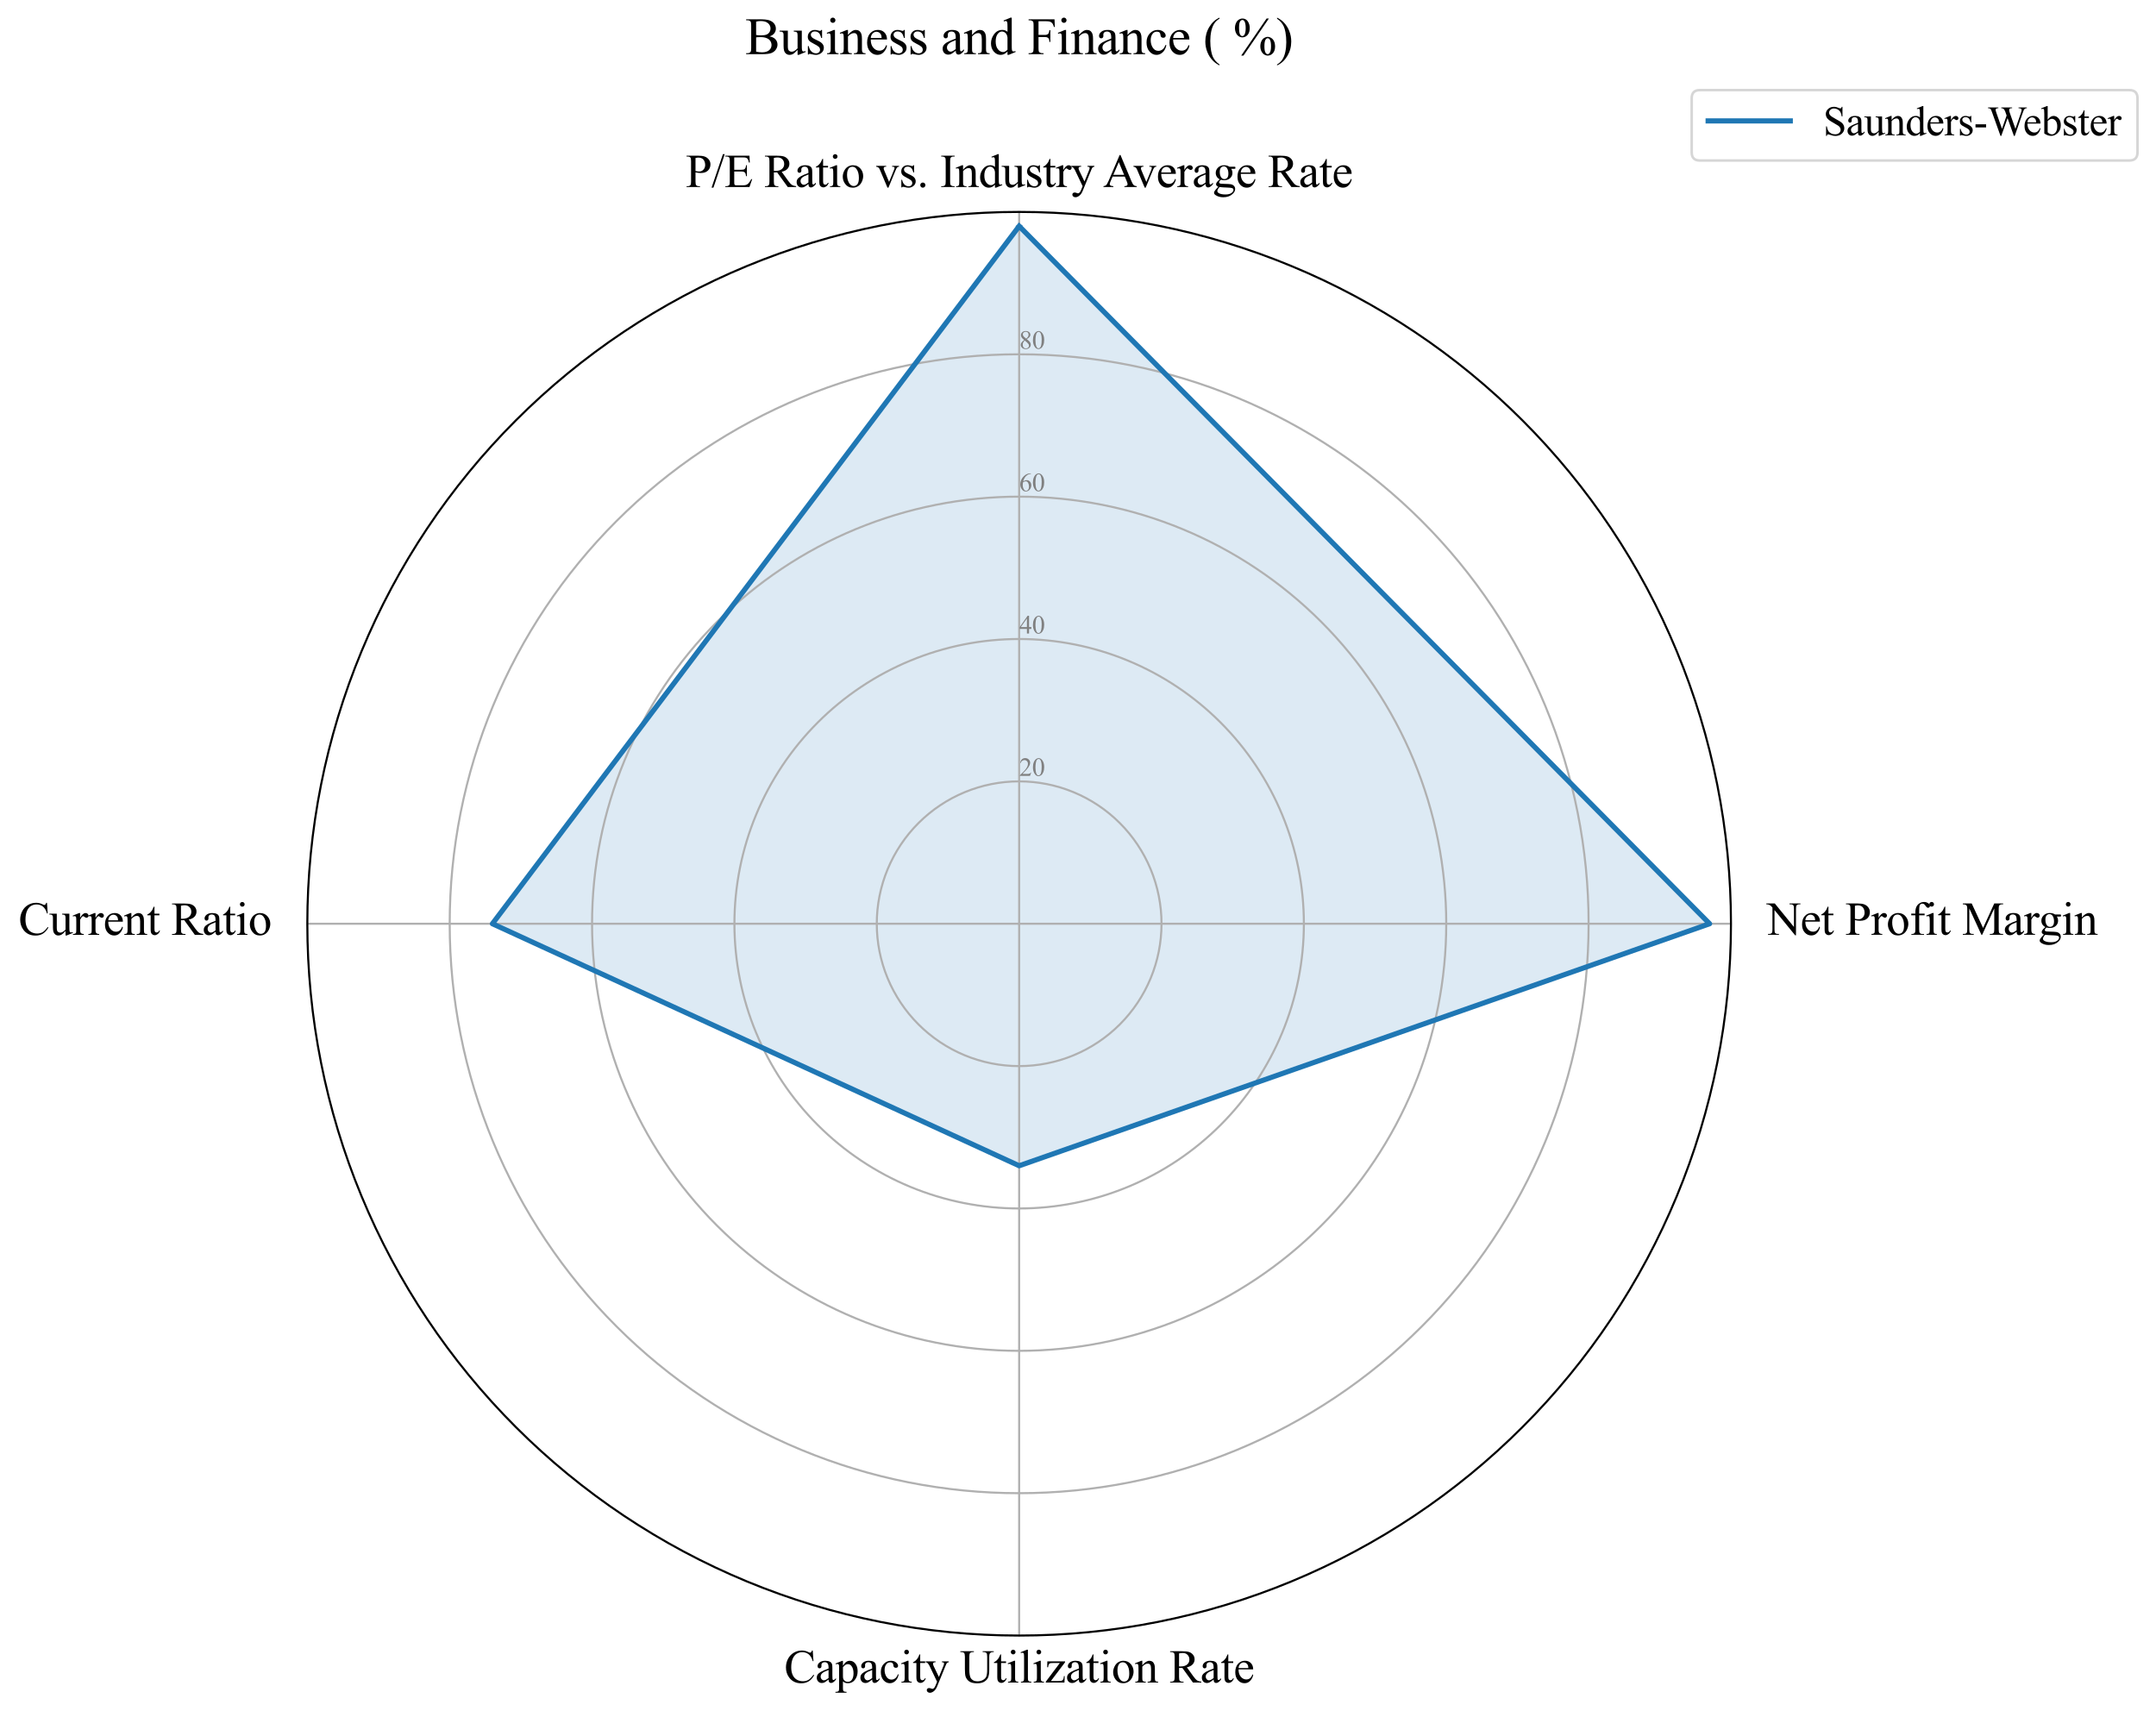 <?xml version="1.0" encoding="utf-8" standalone="no"?>
<!DOCTYPE svg PUBLIC "-//W3C//DTD SVG 1.1//EN"
  "http://www.w3.org/Graphics/SVG/1.1/DTD/svg11.dtd">
<svg xmlns:xlink="http://www.w3.org/1999/xlink" width="839.602pt" height="666.319pt" viewBox="0 0 839.602 666.319" xmlns="http://www.w3.org/2000/svg" version="1.1">
 <defs>
  <style type="text/css">*{stroke-linejoin: round; stroke-linecap: butt}</style>
 </defs>
 <g id="figure_1">
  <g id="patch_1">
   <path d="M 0 666.319 
L 839.602 666.319 
L 839.602 0 
L 0 0 
z
" style="fill: #ffffff"/>
  </g>
  <g id="axes_1">
   <g id="patch_2">
    <path d="M 674.082 359.728 
C 674.082 323.326 666.912 287.278 652.982 253.648 
C 639.052 220.017 618.632 189.457 592.893 163.718 
C 567.153 137.978 536.593 117.558 502.962 103.628 
C 469.332 89.698 433.284 82.528 396.882 82.528 
C 360.481 82.528 324.433 89.698 290.803 103.628 
C 257.172 117.558 226.612 137.978 200.873 163.718 
C 175.133 189.457 154.713 220.017 140.783 253.648 
C 126.853 287.278 119.683 323.326 119.683 359.728 
C 119.683 396.129 126.853 432.177 140.783 465.807 
C 154.713 499.438 175.133 529.998 200.873 555.737 
C 226.612 581.477 257.172 601.897 290.803 615.827 
C 324.433 629.757 360.481 636.928 396.882 636.928 
C 433.284 636.928 469.332 629.757 502.962 615.827 
C 536.593 601.897 567.153 581.477 592.893 555.737 
C 618.632 529.998 639.052 499.438 652.982 465.807 
C 666.912 432.177 674.082 396.129 674.082 359.728 
M 396.882 359.728 
C 396.882 359.728 396.882 359.728 396.882 359.728 
C 396.882 359.728 396.882 359.728 396.882 359.728 
C 396.882 359.728 396.882 359.728 396.882 359.728 
C 396.882 359.728 396.882 359.728 396.882 359.728 
C 396.882 359.728 396.882 359.728 396.882 359.728 
C 396.882 359.728 396.882 359.728 396.882 359.728 
C 396.882 359.728 396.882 359.728 396.882 359.728 
C 396.882 359.728 396.882 359.728 396.882 359.728 
C 396.882 359.728 396.882 359.728 396.882 359.728 
C 396.882 359.728 396.882 359.728 396.882 359.728 
C 396.882 359.728 396.882 359.728 396.882 359.728 
C 396.882 359.728 396.882 359.728 396.882 359.728 
C 396.882 359.728 396.882 359.728 396.882 359.728 
C 396.882 359.728 396.882 359.728 396.882 359.728 
C 396.882 359.728 396.882 359.728 396.882 359.728 
C 396.882 359.728 396.882 359.728 396.882 359.728 
z
" style="fill: #ffffff"/>
   </g>
   <g id="patch_3">
    <path d="M 396.882 88.072 
L 665.766 359.728 
L 396.882 453.976 
L 191.755 359.728 
z
" clip-path="url(#pc7ec91e455)" style="fill: #1f77b4; opacity: 0.15; stroke: #1f77b4; stroke-linejoin: miter"/>
   </g>
   <g id="matplotlib.axis_1">
    <g id="xtick_1">
     <g id="line2d_1">
      <path d="M 396.882 359.728 
L 396.882 82.528 
" clip-path="url(#pc7ec91e455)" style="fill: none; stroke: #b0b0b0; stroke-width: 0.8; stroke-linecap: square"/>
     </g>
     <g id="text_1">
      <!-- P/E Ratio vs. Industry Average Rate -->
      <g transform="translate(267.065 72.835) scale(0.18 -0.18)">
       <defs>
        <path id="TimesNewRomanPSMT-50" d="M 1313 1984 
L 1313 750 
Q 1313 350 1400 253 
Q 1519 116 1759 116 
L 1922 116 
L 1922 0 
L 106 0 
L 106 116 
L 266 116 
Q 534 116 650 291 
Q 713 388 713 750 
L 713 3488 
Q 713 3888 628 3984 
Q 506 4122 266 4122 
L 106 4122 
L 106 4238 
L 1659 4238 
Q 2228 4238 2556 4120 
Q 2884 4003 3109 3725 
Q 3334 3447 3334 3066 
Q 3334 2547 2992 2222 
Q 2650 1897 2025 1897 
Q 1872 1897 1694 1919 
Q 1516 1941 1313 1984 
z
M 1313 2163 
Q 1478 2131 1606 2115 
Q 1734 2100 1825 2100 
Q 2150 2100 2386 2351 
Q 2622 2603 2622 3003 
Q 2622 3278 2509 3514 
Q 2397 3750 2190 3867 
Q 1984 3984 1722 3984 
Q 1563 3984 1313 3925 
L 1313 2163 
z
" transform="scale(0.016)"/>
        <path id="TimesNewRomanPSMT-2f" d="M 1794 4444 
L 259 -88 
L 9 -88 
L 1544 4444 
L 1794 4444 
z
" transform="scale(0.016)"/>
        <path id="TimesNewRomanPSMT-45" d="M 1338 4006 
L 1338 2331 
L 2269 2331 
Q 2631 2331 2753 2441 
Q 2916 2584 2934 2947 
L 3050 2947 
L 3050 1472 
L 2934 1472 
Q 2891 1781 2847 1869 
Q 2791 1978 2662 2040 
Q 2534 2103 2269 2103 
L 1338 2103 
L 1338 706 
Q 1338 425 1363 364 
Q 1388 303 1450 267 
Q 1513 231 1688 231 
L 2406 231 
Q 2766 231 2928 281 
Q 3091 331 3241 478 
Q 3434 672 3638 1063 
L 3763 1063 
L 3397 0 
L 131 0 
L 131 116 
L 281 116 
Q 431 116 566 188 
Q 666 238 702 338 
Q 738 438 738 747 
L 738 3500 
Q 738 3903 656 3997 
Q 544 4122 281 4122 
L 131 4122 
L 131 4238 
L 3397 4238 
L 3444 3309 
L 3322 3309 
Q 3256 3644 3176 3769 
Q 3097 3894 2941 3959 
Q 2816 4006 2500 4006 
L 1338 4006 
z
" transform="scale(0.016)"/>
        <path id="TimesNewRomanPSMT-20" transform="scale(0.016)"/>
        <path id="TimesNewRomanPSMT-52" d="M 4325 0 
L 3194 0 
L 1759 1981 
Q 1600 1975 1500 1975 
Q 1459 1975 1412 1976 
Q 1366 1978 1316 1981 
L 1316 750 
Q 1316 350 1403 253 
Q 1522 116 1759 116 
L 1925 116 
L 1925 0 
L 109 0 
L 109 116 
L 269 116 
Q 538 116 653 291 
Q 719 388 719 750 
L 719 3488 
Q 719 3888 631 3984 
Q 509 4122 269 4122 
L 109 4122 
L 109 4238 
L 1653 4238 
Q 2328 4238 2648 4139 
Q 2969 4041 3192 3777 
Q 3416 3513 3416 3147 
Q 3416 2756 3161 2468 
Q 2906 2181 2372 2063 
L 3247 847 
Q 3547 428 3762 290 
Q 3978 153 4325 116 
L 4325 0 
z
M 1316 2178 
Q 1375 2178 1419 2176 
Q 1463 2175 1491 2175 
Q 2097 2175 2405 2437 
Q 2713 2700 2713 3106 
Q 2713 3503 2464 3751 
Q 2216 4000 1806 4000 
Q 1625 4000 1316 3941 
L 1316 2178 
z
" transform="scale(0.016)"/>
        <path id="TimesNewRomanPSMT-61" d="M 1822 413 
Q 1381 72 1269 19 
Q 1100 -59 909 -59 
Q 613 -59 420 144 
Q 228 347 228 678 
Q 228 888 322 1041 
Q 450 1253 767 1440 
Q 1084 1628 1822 1897 
L 1822 2009 
Q 1822 2438 1686 2597 
Q 1550 2756 1291 2756 
Q 1094 2756 978 2650 
Q 859 2544 859 2406 
L 866 2225 
Q 866 2081 792 2003 
Q 719 1925 600 1925 
Q 484 1925 411 2006 
Q 338 2088 338 2228 
Q 338 2497 613 2722 
Q 888 2947 1384 2947 
Q 1766 2947 2009 2819 
Q 2194 2722 2281 2516 
Q 2338 2381 2338 1966 
L 2338 994 
Q 2338 584 2353 492 
Q 2369 400 2405 369 
Q 2441 338 2488 338 
Q 2538 338 2575 359 
Q 2641 400 2828 588 
L 2828 413 
Q 2478 -56 2159 -56 
Q 2006 -56 1915 50 
Q 1825 156 1822 413 
z
M 1822 616 
L 1822 1706 
Q 1350 1519 1213 1441 
Q 966 1303 859 1153 
Q 753 1003 753 825 
Q 753 600 887 451 
Q 1022 303 1197 303 
Q 1434 303 1822 616 
z
" transform="scale(0.016)"/>
        <path id="TimesNewRomanPSMT-74" d="M 1031 3803 
L 1031 2863 
L 1700 2863 
L 1700 2644 
L 1031 2644 
L 1031 788 
Q 1031 509 1111 412 
Q 1191 316 1316 316 
Q 1419 316 1516 380 
Q 1613 444 1666 569 
L 1788 569 
Q 1678 263 1478 108 
Q 1278 -47 1066 -47 
Q 922 -47 784 33 
Q 647 113 581 261 
Q 516 409 516 719 
L 516 2644 
L 63 2644 
L 63 2747 
Q 234 2816 414 2980 
Q 594 3144 734 3369 
Q 806 3488 934 3803 
L 1031 3803 
z
" transform="scale(0.016)"/>
        <path id="TimesNewRomanPSMT-69" d="M 928 4444 
Q 1059 4444 1151 4351 
Q 1244 4259 1244 4128 
Q 1244 3997 1151 3903 
Q 1059 3809 928 3809 
Q 797 3809 703 3903 
Q 609 3997 609 4128 
Q 609 4259 701 4351 
Q 794 4444 928 4444 
z
M 1188 2947 
L 1188 647 
Q 1188 378 1227 289 
Q 1266 200 1342 156 
Q 1419 113 1622 113 
L 1622 0 
L 231 0 
L 231 113 
Q 441 113 512 153 
Q 584 194 626 287 
Q 669 381 669 647 
L 669 1750 
Q 669 2216 641 2353 
Q 619 2453 572 2492 
Q 525 2531 444 2531 
Q 356 2531 231 2484 
L 188 2597 
L 1050 2947 
L 1188 2947 
z
" transform="scale(0.016)"/>
        <path id="TimesNewRomanPSMT-6f" d="M 1600 2947 
Q 2250 2947 2644 2453 
Q 2978 2031 2978 1484 
Q 2978 1100 2793 706 
Q 2609 313 2286 112 
Q 1963 -88 1566 -88 
Q 919 -88 538 428 
Q 216 863 216 1403 
Q 216 1797 411 2186 
Q 606 2575 925 2761 
Q 1244 2947 1600 2947 
z
M 1503 2744 
Q 1338 2744 1170 2645 
Q 1003 2547 900 2300 
Q 797 2053 797 1666 
Q 797 1041 1045 587 
Q 1294 134 1700 134 
Q 2003 134 2200 384 
Q 2397 634 2397 1244 
Q 2397 2006 2069 2444 
Q 1847 2744 1503 2744 
z
" transform="scale(0.016)"/>
        <path id="TimesNewRomanPSMT-76" d="M 53 2863 
L 1400 2863 
L 1400 2747 
L 1313 2747 
Q 1191 2747 1127 2687 
Q 1063 2628 1063 2528 
Q 1063 2419 1128 2269 
L 1794 688 
L 2463 2328 
Q 2534 2503 2534 2594 
Q 2534 2638 2509 2666 
Q 2475 2713 2422 2730 
Q 2369 2747 2206 2747 
L 2206 2863 
L 3141 2863 
L 3141 2747 
Q 2978 2734 2916 2681 
Q 2806 2588 2719 2369 
L 1703 -88 
L 1575 -88 
L 553 2328 
Q 484 2497 421 2570 
Q 359 2644 263 2694 
Q 209 2722 53 2747 
L 53 2863 
z
" transform="scale(0.016)"/>
        <path id="TimesNewRomanPSMT-73" d="M 2050 2947 
L 2050 1972 
L 1947 1972 
Q 1828 2431 1642 2597 
Q 1456 2763 1169 2763 
Q 950 2763 815 2647 
Q 681 2531 681 2391 
Q 681 2216 781 2091 
Q 878 1963 1175 1819 
L 1631 1597 
Q 2266 1288 2266 781 
Q 2266 391 1970 151 
Q 1675 -88 1309 -88 
Q 1047 -88 709 6 
Q 606 38 541 38 
Q 469 38 428 -44 
L 325 -44 
L 325 978 
L 428 978 
Q 516 541 762 319 
Q 1009 97 1316 97 
Q 1531 97 1667 223 
Q 1803 350 1803 528 
Q 1803 744 1651 891 
Q 1500 1038 1047 1263 
Q 594 1488 453 1669 
Q 313 1847 313 2119 
Q 313 2472 555 2709 
Q 797 2947 1181 2947 
Q 1350 2947 1591 2875 
Q 1750 2828 1803 2828 
Q 1853 2828 1881 2850 
Q 1909 2872 1947 2947 
L 2050 2947 
z
" transform="scale(0.016)"/>
        <path id="TimesNewRomanPSMT-2e" d="M 800 606 
Q 947 606 1047 504 
Q 1147 403 1147 259 
Q 1147 116 1045 14 
Q 944 -88 800 -88 
Q 656 -88 554 14 
Q 453 116 453 259 
Q 453 406 554 506 
Q 656 606 800 606 
z
" transform="scale(0.016)"/>
        <path id="TimesNewRomanPSMT-49" d="M 1975 116 
L 1975 0 
L 159 0 
L 159 116 
L 309 116 
Q 572 116 691 269 
Q 766 369 766 750 
L 766 3488 
Q 766 3809 725 3913 
Q 694 3991 597 4047 
Q 459 4122 309 4122 
L 159 4122 
L 159 4238 
L 1975 4238 
L 1975 4122 
L 1822 4122 
Q 1563 4122 1444 3969 
Q 1366 3869 1366 3488 
L 1366 750 
Q 1366 428 1406 325 
Q 1438 247 1538 191 
Q 1672 116 1822 116 
L 1975 116 
z
" transform="scale(0.016)"/>
        <path id="TimesNewRomanPSMT-6e" d="M 1034 2341 
Q 1538 2947 1994 2947 
Q 2228 2947 2397 2830 
Q 2566 2713 2666 2444 
Q 2734 2256 2734 1869 
L 2734 647 
Q 2734 375 2778 278 
Q 2813 200 2889 156 
Q 2966 113 3172 113 
L 3172 0 
L 1756 0 
L 1756 113 
L 1816 113 
Q 2016 113 2095 173 
Q 2175 234 2206 353 
Q 2219 400 2219 647 
L 2219 1819 
Q 2219 2209 2117 2386 
Q 2016 2563 1775 2563 
Q 1403 2563 1034 2156 
L 1034 647 
Q 1034 356 1069 288 
Q 1113 197 1189 155 
Q 1266 113 1500 113 
L 1500 0 
L 84 0 
L 84 113 
L 147 113 
Q 366 113 442 223 
Q 519 334 519 647 
L 519 1709 
Q 519 2225 495 2337 
Q 472 2450 423 2490 
Q 375 2531 294 2531 
Q 206 2531 84 2484 
L 38 2597 
L 900 2947 
L 1034 2947 
L 1034 2341 
z
" transform="scale(0.016)"/>
        <path id="TimesNewRomanPSMT-64" d="M 2222 322 
Q 2013 103 1813 7 
Q 1613 -88 1381 -88 
Q 913 -88 563 304 
Q 213 697 213 1313 
Q 213 1928 600 2439 
Q 988 2950 1597 2950 
Q 1975 2950 2222 2709 
L 2222 3238 
Q 2222 3728 2198 3840 
Q 2175 3953 2125 3993 
Q 2075 4034 2000 4034 
Q 1919 4034 1784 3984 
L 1744 4094 
L 2597 4444 
L 2738 4444 
L 2738 1134 
Q 2738 631 2761 520 
Q 2784 409 2836 365 
Q 2888 322 2956 322 
Q 3041 322 3181 375 
L 3216 266 
L 2366 -88 
L 2222 -88 
L 2222 322 
z
M 2222 541 
L 2222 2016 
Q 2203 2228 2109 2403 
Q 2016 2578 1861 2667 
Q 1706 2756 1559 2756 
Q 1284 2756 1069 2509 
Q 784 2184 784 1559 
Q 784 928 1059 592 
Q 1334 256 1672 256 
Q 1956 256 2222 541 
z
" transform="scale(0.016)"/>
        <path id="TimesNewRomanPSMT-75" d="M 2709 2863 
L 2709 1128 
Q 2709 631 2732 520 
Q 2756 409 2807 365 
Q 2859 322 2928 322 
Q 3025 322 3147 375 
L 3191 266 
L 2334 -88 
L 2194 -88 
L 2194 519 
Q 1825 119 1631 15 
Q 1438 -88 1222 -88 
Q 981 -88 804 51 
Q 628 191 559 409 
Q 491 628 491 1028 
L 491 2306 
Q 491 2509 447 2587 
Q 403 2666 317 2708 
Q 231 2750 6 2747 
L 6 2863 
L 1009 2863 
L 1009 947 
Q 1009 547 1148 422 
Q 1288 297 1484 297 
Q 1619 297 1789 381 
Q 1959 466 2194 703 
L 2194 2325 
Q 2194 2569 2105 2655 
Q 2016 2741 1734 2747 
L 1734 2863 
L 2709 2863 
z
" transform="scale(0.016)"/>
        <path id="TimesNewRomanPSMT-72" d="M 1038 2947 
L 1038 2303 
Q 1397 2947 1775 2947 
Q 1947 2947 2059 2842 
Q 2172 2738 2172 2600 
Q 2172 2478 2090 2393 
Q 2009 2309 1897 2309 
Q 1788 2309 1652 2417 
Q 1516 2525 1450 2525 
Q 1394 2525 1328 2463 
Q 1188 2334 1038 2041 
L 1038 669 
Q 1038 431 1097 309 
Q 1138 225 1241 169 
Q 1344 113 1538 113 
L 1538 0 
L 72 0 
L 72 113 
Q 291 113 397 181 
Q 475 231 506 341 
Q 522 394 522 644 
L 522 1753 
Q 522 2253 501 2348 
Q 481 2444 426 2487 
Q 372 2531 291 2531 
Q 194 2531 72 2484 
L 41 2597 
L 906 2947 
L 1038 2947 
z
" transform="scale(0.016)"/>
        <path id="TimesNewRomanPSMT-79" d="M 38 2863 
L 1372 2863 
L 1372 2747 
L 1306 2747 
Q 1166 2747 1095 2686 
Q 1025 2625 1025 2534 
Q 1025 2413 1128 2197 
L 1825 753 
L 2466 2334 
Q 2519 2463 2519 2588 
Q 2519 2644 2497 2672 
Q 2472 2706 2419 2726 
Q 2366 2747 2231 2747 
L 2231 2863 
L 3163 2863 
L 3163 2747 
Q 3047 2734 2984 2696 
Q 2922 2659 2847 2556 
Q 2819 2513 2741 2316 
L 1575 -541 
Q 1406 -956 1132 -1168 
Q 859 -1381 606 -1381 
Q 422 -1381 303 -1275 
Q 184 -1169 184 -1031 
Q 184 -900 270 -820 
Q 356 -741 506 -741 
Q 609 -741 788 -809 
Q 913 -856 944 -856 
Q 1038 -856 1148 -759 
Q 1259 -663 1372 -384 
L 1575 113 
L 547 2272 
Q 500 2369 397 2513 
Q 319 2622 269 2659 
Q 197 2709 38 2747 
L 38 2863 
z
" transform="scale(0.016)"/>
        <path id="TimesNewRomanPSMT-41" d="M 2928 1419 
L 1288 1419 
L 1000 750 
Q 894 503 894 381 
Q 894 284 986 211 
Q 1078 138 1384 116 
L 1384 0 
L 50 0 
L 50 116 
Q 316 163 394 238 
Q 553 388 747 847 
L 2238 4334 
L 2347 4334 
L 3822 809 
Q 4000 384 4145 257 
Q 4291 131 4550 116 
L 4550 0 
L 2878 0 
L 2878 116 
Q 3131 128 3220 200 
Q 3309 272 3309 375 
Q 3309 513 3184 809 
L 2928 1419 
z
M 2841 1650 
L 2122 3363 
L 1384 1650 
L 2841 1650 
z
" transform="scale(0.016)"/>
        <path id="TimesNewRomanPSMT-65" d="M 681 1784 
Q 678 1147 991 784 
Q 1303 422 1725 422 
Q 2006 422 2214 576 
Q 2422 731 2563 1106 
L 2659 1044 
Q 2594 616 2278 264 
Q 1963 -88 1488 -88 
Q 972 -88 605 314 
Q 238 716 238 1394 
Q 238 2128 614 2539 
Q 991 2950 1559 2950 
Q 2041 2950 2350 2633 
Q 2659 2316 2659 1784 
L 681 1784 
z
M 681 1966 
L 2006 1966 
Q 1991 2241 1941 2353 
Q 1863 2528 1708 2628 
Q 1553 2728 1384 2728 
Q 1125 2728 920 2526 
Q 716 2325 681 1966 
z
" transform="scale(0.016)"/>
        <path id="TimesNewRomanPSMT-67" d="M 966 1044 
Q 703 1172 562 1401 
Q 422 1631 422 1909 
Q 422 2334 742 2640 
Q 1063 2947 1563 2947 
Q 1972 2947 2272 2747 
L 2878 2747 
Q 3013 2747 3034 2739 
Q 3056 2731 3066 2713 
Q 3084 2684 3084 2613 
Q 3084 2531 3069 2500 
Q 3059 2484 3036 2475 
Q 3013 2466 2878 2466 
L 2506 2466 
Q 2681 2241 2681 1891 
Q 2681 1491 2375 1206 
Q 2069 922 1553 922 
Q 1341 922 1119 984 
Q 981 866 932 777 
Q 884 688 884 625 
Q 884 572 936 522 
Q 988 472 1138 450 
Q 1225 438 1575 428 
Q 2219 413 2409 384 
Q 2700 344 2873 169 
Q 3047 -6 3047 -263 
Q 3047 -616 2716 -925 
Q 2228 -1381 1444 -1381 
Q 841 -1381 425 -1109 
Q 191 -953 191 -784 
Q 191 -709 225 -634 
Q 278 -519 444 -313 
Q 466 -284 763 25 
Q 600 122 533 198 
Q 466 275 466 372 
Q 466 481 555 628 
Q 644 775 966 1044 
z
M 1509 2797 
Q 1278 2797 1122 2612 
Q 966 2428 966 2047 
Q 966 1553 1178 1281 
Q 1341 1075 1591 1075 
Q 1828 1075 1981 1253 
Q 2134 1431 2134 1813 
Q 2134 2309 1919 2591 
Q 1759 2797 1509 2797 
z
M 934 0 
Q 788 -159 713 -296 
Q 638 -434 638 -550 
Q 638 -700 819 -813 
Q 1131 -1006 1722 -1006 
Q 2284 -1006 2551 -807 
Q 2819 -609 2819 -384 
Q 2819 -222 2659 -153 
Q 2497 -84 2016 -72 
Q 1313 -53 934 0 
z
" transform="scale(0.016)"/>
       </defs>
       <use xlink:href="#TimesNewRomanPSMT-50"/>
       <use xlink:href="#TimesNewRomanPSMT-2f" transform="translate(55.615 0)"/>
       <use xlink:href="#TimesNewRomanPSMT-45" transform="translate(83.398 0)"/>
       <use xlink:href="#TimesNewRomanPSMT-20" transform="translate(144.482 0)"/>
       <use xlink:href="#TimesNewRomanPSMT-52" transform="translate(169.482 0)"/>
       <use xlink:href="#TimesNewRomanPSMT-61" transform="translate(236.182 0)"/>
       <use xlink:href="#TimesNewRomanPSMT-74" transform="translate(280.566 0)"/>
       <use xlink:href="#TimesNewRomanPSMT-69" transform="translate(308.35 0)"/>
       <use xlink:href="#TimesNewRomanPSMT-6f" transform="translate(336.133 0)"/>
       <use xlink:href="#TimesNewRomanPSMT-20" transform="translate(386.133 0)"/>
       <use xlink:href="#TimesNewRomanPSMT-76" transform="translate(411.133 0)"/>
       <use xlink:href="#TimesNewRomanPSMT-73" transform="translate(461.133 0)"/>
       <use xlink:href="#TimesNewRomanPSMT-2e" transform="translate(500.049 0)"/>
       <use xlink:href="#TimesNewRomanPSMT-20" transform="translate(525.049 0)"/>
       <use xlink:href="#TimesNewRomanPSMT-49" transform="translate(550.049 0)"/>
       <use xlink:href="#TimesNewRomanPSMT-6e" transform="translate(583.35 0)"/>
       <use xlink:href="#TimesNewRomanPSMT-64" transform="translate(633.35 0)"/>
       <use xlink:href="#TimesNewRomanPSMT-75" transform="translate(683.35 0)"/>
       <use xlink:href="#TimesNewRomanPSMT-73" transform="translate(733.35 0)"/>
       <use xlink:href="#TimesNewRomanPSMT-74" transform="translate(772.266 0)"/>
       <use xlink:href="#TimesNewRomanPSMT-72" transform="translate(800.049 0)"/>
       <use xlink:href="#TimesNewRomanPSMT-79" transform="translate(833.35 0)"/>
       <use xlink:href="#TimesNewRomanPSMT-20" transform="translate(883.35 0)"/>
       <use xlink:href="#TimesNewRomanPSMT-41" transform="translate(902.85 0)"/>
       <use xlink:href="#TimesNewRomanPSMT-76" transform="translate(967.691 0)"/>
       <use xlink:href="#TimesNewRomanPSMT-65" transform="translate(1017.691 0)"/>
       <use xlink:href="#TimesNewRomanPSMT-72" transform="translate(1062.076 0)"/>
       <use xlink:href="#TimesNewRomanPSMT-61" transform="translate(1095.377 0)"/>
       <use xlink:href="#TimesNewRomanPSMT-67" transform="translate(1139.762 0)"/>
       <use xlink:href="#TimesNewRomanPSMT-65" transform="translate(1189.762 0)"/>
       <use xlink:href="#TimesNewRomanPSMT-20" transform="translate(1234.146 0)"/>
       <use xlink:href="#TimesNewRomanPSMT-52" transform="translate(1259.146 0)"/>
       <use xlink:href="#TimesNewRomanPSMT-61" transform="translate(1325.846 0)"/>
       <use xlink:href="#TimesNewRomanPSMT-74" transform="translate(1370.23 0)"/>
       <use xlink:href="#TimesNewRomanPSMT-65" transform="translate(1398.014 0)"/>
      </g>
     </g>
    </g>
    <g id="xtick_2">
     <g id="line2d_2">
      <path d="M 396.882 359.728 
L 674.082 359.728 
" clip-path="url(#pc7ec91e455)" style="fill: none; stroke: #b0b0b0; stroke-width: 0.8; stroke-linecap: square"/>
     </g>
     <g id="text_2">
      <!-- Net Profit Margin -->
      <g transform="translate(688.082 364.035) scale(0.18 -0.18)">
       <defs>
        <path id="TimesNewRomanPSMT-4e" d="M -84 4238 
L 1066 4238 
L 3656 1059 
L 3656 3503 
Q 3656 3894 3569 3991 
Q 3453 4122 3203 4122 
L 3056 4122 
L 3056 4238 
L 4531 4238 
L 4531 4122 
L 4381 4122 
Q 4113 4122 4000 3959 
Q 3931 3859 3931 3503 
L 3931 -69 
L 3819 -69 
L 1025 3344 
L 1025 734 
Q 1025 344 1109 247 
Q 1228 116 1475 116 
L 1625 116 
L 1625 0 
L 150 0 
L 150 116 
L 297 116 
Q 569 116 681 278 
Q 750 378 750 734 
L 750 3681 
Q 566 3897 470 3965 
Q 375 4034 191 4094 
Q 100 4122 -84 4122 
L -84 4238 
z
" transform="scale(0.016)"/>
        <path id="TimesNewRomanPSMT-66" d="M 1319 2638 
L 1319 756 
Q 1319 356 1406 250 
Q 1522 113 1716 113 
L 1975 113 
L 1975 0 
L 266 0 
L 266 113 
L 394 113 
Q 519 113 622 175 
Q 725 238 764 344 
Q 803 450 803 756 
L 803 2638 
L 247 2638 
L 247 2863 
L 803 2863 
L 803 3050 
Q 803 3478 940 3775 
Q 1078 4072 1361 4255 
Q 1644 4438 1997 4438 
Q 2325 4438 2600 4225 
Q 2781 4084 2781 3909 
Q 2781 3816 2700 3733 
Q 2619 3650 2525 3650 
Q 2453 3650 2373 3701 
Q 2294 3753 2178 3923 
Q 2063 4094 1966 4153 
Q 1869 4213 1750 4213 
Q 1606 4213 1506 4136 
Q 1406 4059 1362 3898 
Q 1319 3738 1319 3069 
L 1319 2863 
L 2056 2863 
L 2056 2638 
L 1319 2638 
z
" transform="scale(0.016)"/>
        <path id="TimesNewRomanPSMT-4d" d="M 2619 0 
L 981 3566 
L 981 734 
Q 981 344 1066 247 
Q 1181 116 1431 116 
L 1581 116 
L 1581 0 
L 106 0 
L 106 116 
L 256 116 
Q 525 116 638 278 
Q 706 378 706 734 
L 706 3503 
Q 706 3784 644 3909 
Q 600 4000 483 4061 
Q 366 4122 106 4122 
L 106 4238 
L 1306 4238 
L 2844 922 
L 4356 4238 
L 5556 4238 
L 5556 4122 
L 5409 4122 
Q 5138 4122 5025 3959 
Q 4956 3859 4956 3503 
L 4956 734 
Q 4956 344 5044 247 
Q 5159 116 5409 116 
L 5556 116 
L 5556 0 
L 3756 0 
L 3756 116 
L 3906 116 
Q 4178 116 4288 278 
Q 4356 378 4356 734 
L 4356 3566 
L 2722 0 
L 2619 0 
z
" transform="scale(0.016)"/>
       </defs>
       <use xlink:href="#TimesNewRomanPSMT-4e"/>
       <use xlink:href="#TimesNewRomanPSMT-65" transform="translate(72.217 0)"/>
       <use xlink:href="#TimesNewRomanPSMT-74" transform="translate(116.602 0)"/>
       <use xlink:href="#TimesNewRomanPSMT-20" transform="translate(144.385 0)"/>
       <use xlink:href="#TimesNewRomanPSMT-50" transform="translate(169.385 0)"/>
       <use xlink:href="#TimesNewRomanPSMT-72" transform="translate(225 0)"/>
       <use xlink:href="#TimesNewRomanPSMT-6f" transform="translate(258.301 0)"/>
       <use xlink:href="#TimesNewRomanPSMT-66" transform="translate(308.301 0)"/>
       <use xlink:href="#TimesNewRomanPSMT-69" transform="translate(341.602 0)"/>
       <use xlink:href="#TimesNewRomanPSMT-74" transform="translate(369.385 0)"/>
       <use xlink:href="#TimesNewRomanPSMT-20" transform="translate(397.168 0)"/>
       <use xlink:href="#TimesNewRomanPSMT-4d" transform="translate(422.168 0)"/>
       <use xlink:href="#TimesNewRomanPSMT-61" transform="translate(511.084 0)"/>
       <use xlink:href="#TimesNewRomanPSMT-72" transform="translate(555.469 0)"/>
       <use xlink:href="#TimesNewRomanPSMT-67" transform="translate(587.02 0)"/>
       <use xlink:href="#TimesNewRomanPSMT-69" transform="translate(637.02 0)"/>
       <use xlink:href="#TimesNewRomanPSMT-6e" transform="translate(664.803 0)"/>
      </g>
     </g>
    </g>
    <g id="xtick_3">
     <g id="line2d_3">
      <path d="M 396.882 359.728 
L 396.882 636.928 
" clip-path="url(#pc7ec91e455)" style="fill: none; stroke: #b0b0b0; stroke-width: 0.8; stroke-linecap: square"/>
     </g>
     <g id="text_3">
      <!-- Capacity Utilization Rate -->
      <g transform="translate(305.407 655.235) scale(0.18 -0.18)">
       <defs>
        <path id="TimesNewRomanPSMT-43" d="M 3853 4334 
L 3950 2894 
L 3853 2894 
Q 3659 3541 3300 3825 
Q 2941 4109 2438 4109 
Q 2016 4109 1675 3895 
Q 1334 3681 1139 3212 
Q 944 2744 944 2047 
Q 944 1472 1128 1050 
Q 1313 628 1683 403 
Q 2053 178 2528 178 
Q 2941 178 3256 354 
Q 3572 531 3950 1056 
L 4047 994 
Q 3728 428 3303 165 
Q 2878 -97 2294 -97 
Q 1241 -97 663 684 
Q 231 1266 231 2053 
Q 231 2688 515 3219 
Q 800 3750 1298 4042 
Q 1797 4334 2388 4334 
Q 2847 4334 3294 4109 
Q 3425 4041 3481 4041 
Q 3566 4041 3628 4100 
Q 3709 4184 3744 4334 
L 3853 4334 
z
" transform="scale(0.016)"/>
        <path id="TimesNewRomanPSMT-70" d="M -6 2578 
L 875 2934 
L 994 2934 
L 994 2266 
Q 1216 2644 1439 2795 
Q 1663 2947 1909 2947 
Q 2341 2947 2628 2609 
Q 2981 2197 2981 1534 
Q 2981 794 2556 309 
Q 2206 -88 1675 -88 
Q 1444 -88 1275 -22 
Q 1150 25 994 166 
L 994 -706 
Q 994 -1000 1030 -1079 
Q 1066 -1159 1155 -1206 
Q 1244 -1253 1478 -1253 
L 1478 -1369 
L -22 -1369 
L -22 -1253 
L 56 -1253 
Q 228 -1256 350 -1188 
Q 409 -1153 442 -1076 
Q 475 -1000 475 -688 
L 475 2019 
Q 475 2297 450 2372 
Q 425 2447 370 2484 
Q 316 2522 222 2522 
Q 147 2522 31 2478 
L -6 2578 
z
M 994 2081 
L 994 1013 
Q 994 666 1022 556 
Q 1066 375 1236 237 
Q 1406 100 1666 100 
Q 1978 100 2172 344 
Q 2425 663 2425 1241 
Q 2425 1897 2138 2250 
Q 1938 2494 1663 2494 
Q 1513 2494 1366 2419 
Q 1253 2363 994 2081 
z
" transform="scale(0.016)"/>
        <path id="TimesNewRomanPSMT-63" d="M 2631 1088 
Q 2516 522 2178 217 
Q 1841 -88 1431 -88 
Q 944 -88 581 321 
Q 219 731 219 1428 
Q 219 2103 620 2525 
Q 1022 2947 1584 2947 
Q 2006 2947 2278 2723 
Q 2550 2500 2550 2259 
Q 2550 2141 2473 2067 
Q 2397 1994 2259 1994 
Q 2075 1994 1981 2113 
Q 1928 2178 1911 2362 
Q 1894 2547 1784 2644 
Q 1675 2738 1481 2738 
Q 1169 2738 978 2506 
Q 725 2200 725 1697 
Q 725 1184 976 792 
Q 1228 400 1656 400 
Q 1963 400 2206 609 
Q 2378 753 2541 1131 
L 2631 1088 
z
" transform="scale(0.016)"/>
        <path id="TimesNewRomanPSMT-55" d="M 3053 4122 
L 3053 4238 
L 4553 4238 
L 4553 4122 
L 4394 4122 
Q 4144 4122 4009 3913 
Q 3944 3816 3944 3463 
L 3944 1744 
Q 3944 1106 3817 754 
Q 3691 403 3320 151 
Q 2950 -100 2313 -100 
Q 1619 -100 1259 140 
Q 900 381 750 788 
Q 650 1066 650 1831 
L 650 3488 
Q 650 3878 542 4000 
Q 434 4122 194 4122 
L 34 4122 
L 34 4238 
L 1866 4238 
L 1866 4122 
L 1703 4122 
Q 1441 4122 1328 3956 
Q 1250 3844 1250 3488 
L 1250 1641 
Q 1250 1394 1295 1075 
Q 1341 756 1459 578 
Q 1578 400 1801 284 
Q 2025 169 2350 169 
Q 2766 169 3094 350 
Q 3422 531 3542 814 
Q 3663 1097 3663 1772 
L 3663 3488 
Q 3663 3884 3575 3984 
Q 3453 4122 3213 4122 
L 3053 4122 
z
" transform="scale(0.016)"/>
        <path id="TimesNewRomanPSMT-6c" d="M 1184 4444 
L 1184 647 
Q 1184 378 1223 290 
Q 1263 203 1344 158 
Q 1425 113 1647 113 
L 1647 0 
L 244 0 
L 244 113 
Q 441 113 512 153 
Q 584 194 625 287 
Q 666 381 666 647 
L 666 3247 
Q 666 3731 644 3842 
Q 622 3953 573 3993 
Q 525 4034 450 4034 
Q 369 4034 244 3984 
L 191 4094 
L 1044 4444 
L 1184 4444 
z
" transform="scale(0.016)"/>
        <path id="TimesNewRomanPSMT-7a" d="M 2688 878 
L 2653 0 
L 128 0 
L 128 113 
L 2028 2644 
L 1091 2644 
Q 788 2644 694 2605 
Q 600 2566 541 2456 
Q 456 2300 444 2069 
L 319 2069 
L 338 2863 
L 2738 2863 
L 2738 2747 
L 819 209 
L 1863 209 
Q 2191 209 2308 264 
Q 2425 319 2497 456 
Q 2547 556 2581 878 
L 2688 878 
z
" transform="scale(0.016)"/>
       </defs>
       <use xlink:href="#TimesNewRomanPSMT-43"/>
       <use xlink:href="#TimesNewRomanPSMT-61" transform="translate(66.699 0)"/>
       <use xlink:href="#TimesNewRomanPSMT-70" transform="translate(111.084 0)"/>
       <use xlink:href="#TimesNewRomanPSMT-61" transform="translate(161.084 0)"/>
       <use xlink:href="#TimesNewRomanPSMT-63" transform="translate(205.469 0)"/>
       <use xlink:href="#TimesNewRomanPSMT-69" transform="translate(249.854 0)"/>
       <use xlink:href="#TimesNewRomanPSMT-74" transform="translate(277.637 0)"/>
       <use xlink:href="#TimesNewRomanPSMT-79" transform="translate(305.42 0)"/>
       <use xlink:href="#TimesNewRomanPSMT-20" transform="translate(355.42 0)"/>
       <use xlink:href="#TimesNewRomanPSMT-55" transform="translate(380.42 0)"/>
       <use xlink:href="#TimesNewRomanPSMT-74" transform="translate(452.637 0)"/>
       <use xlink:href="#TimesNewRomanPSMT-69" transform="translate(480.42 0)"/>
       <use xlink:href="#TimesNewRomanPSMT-6c" transform="translate(508.203 0)"/>
       <use xlink:href="#TimesNewRomanPSMT-69" transform="translate(535.986 0)"/>
       <use xlink:href="#TimesNewRomanPSMT-7a" transform="translate(563.77 0)"/>
       <use xlink:href="#TimesNewRomanPSMT-61" transform="translate(608.154 0)"/>
       <use xlink:href="#TimesNewRomanPSMT-74" transform="translate(652.539 0)"/>
       <use xlink:href="#TimesNewRomanPSMT-69" transform="translate(680.322 0)"/>
       <use xlink:href="#TimesNewRomanPSMT-6f" transform="translate(708.105 0)"/>
       <use xlink:href="#TimesNewRomanPSMT-6e" transform="translate(758.105 0)"/>
       <use xlink:href="#TimesNewRomanPSMT-20" transform="translate(808.105 0)"/>
       <use xlink:href="#TimesNewRomanPSMT-52" transform="translate(833.105 0)"/>
       <use xlink:href="#TimesNewRomanPSMT-61" transform="translate(899.805 0)"/>
       <use xlink:href="#TimesNewRomanPSMT-74" transform="translate(944.189 0)"/>
       <use xlink:href="#TimesNewRomanPSMT-65" transform="translate(971.973 0)"/>
      </g>
     </g>
    </g>
    <g id="xtick_4">
     <g id="line2d_4">
      <path d="M 396.882 359.728 
L 119.683 359.728 
" clip-path="url(#pc7ec91e455)" style="fill: none; stroke: #b0b0b0; stroke-width: 0.8; stroke-linecap: square"/>
     </g>
     <g id="text_4">
      <!-- Current Ratio -->
      <g transform="translate(7.2 364.052) scale(0.18 -0.18)">
       <use xlink:href="#TimesNewRomanPSMT-43"/>
       <use xlink:href="#TimesNewRomanPSMT-75" transform="translate(66.699 0)"/>
       <use xlink:href="#TimesNewRomanPSMT-72" transform="translate(116.699 0)"/>
       <use xlink:href="#TimesNewRomanPSMT-72" transform="translate(150 0)"/>
       <use xlink:href="#TimesNewRomanPSMT-65" transform="translate(183.301 0)"/>
       <use xlink:href="#TimesNewRomanPSMT-6e" transform="translate(227.686 0)"/>
       <use xlink:href="#TimesNewRomanPSMT-74" transform="translate(277.686 0)"/>
       <use xlink:href="#TimesNewRomanPSMT-20" transform="translate(305.469 0)"/>
       <use xlink:href="#TimesNewRomanPSMT-52" transform="translate(330.469 0)"/>
       <use xlink:href="#TimesNewRomanPSMT-61" transform="translate(397.168 0)"/>
       <use xlink:href="#TimesNewRomanPSMT-74" transform="translate(441.553 0)"/>
       <use xlink:href="#TimesNewRomanPSMT-69" transform="translate(469.336 0)"/>
       <use xlink:href="#TimesNewRomanPSMT-6f" transform="translate(497.119 0)"/>
      </g>
     </g>
    </g>
   </g>
   <g id="matplotlib.axis_2">
    <g id="ytick_1">
     <g id="line2d_5">
      <path d="M 396.882 304.288 
C 404.163 304.288 411.372 305.722 418.098 308.508 
C 424.825 311.294 430.937 315.378 436.084 320.526 
C 441.232 325.673 445.316 331.785 448.102 338.512 
C 450.888 345.238 452.322 352.447 452.322 359.728 
C 452.322 367.008 450.888 374.217 448.102 380.943 
C 445.316 387.67 441.232 393.782 436.084 398.93 
C 430.937 404.077 424.825 408.161 418.098 410.947 
C 411.372 413.733 404.163 415.168 396.882 415.168 
C 389.602 415.168 382.393 413.733 375.667 410.947 
C 368.94 408.161 362.828 404.077 357.68 398.93 
C 352.533 393.782 348.449 387.67 345.663 380.943 
C 342.877 374.217 341.442 367.008 341.442 359.728 
C 341.442 352.447 342.877 345.238 345.663 338.512 
C 348.449 331.785 352.533 325.673 357.68 320.526 
C 362.828 315.378 368.94 311.294 375.667 308.508 
C 382.393 305.722 389.602 304.288 396.882 304.288 
" clip-path="url(#pc7ec91e455)" style="fill: none; stroke: #b0b0b0; stroke-width: 0.8; stroke-linecap: square"/>
     </g>
     <g id="text_5">
      <!-- 20 -->
      <g style="fill: #808080" transform="translate(396.882 302.148) scale(0.1 -0.1)">
       <defs>
        <path id="TimesNewRomanPSMT-32" d="M 2934 816 
L 2638 0 
L 138 0 
L 138 116 
Q 1241 1122 1691 1759 
Q 2141 2397 2141 2925 
Q 2141 3328 1894 3587 
Q 1647 3847 1303 3847 
Q 991 3847 742 3664 
Q 494 3481 375 3128 
L 259 3128 
Q 338 3706 661 4015 
Q 984 4325 1469 4325 
Q 1984 4325 2329 3994 
Q 2675 3663 2675 3213 
Q 2675 2891 2525 2569 
Q 2294 2063 1775 1497 
Q 997 647 803 472 
L 1909 472 
Q 2247 472 2383 497 
Q 2519 522 2628 598 
Q 2738 675 2819 816 
L 2934 816 
z
" transform="scale(0.016)"/>
        <path id="TimesNewRomanPSMT-30" d="M 231 2094 
Q 231 2819 450 3342 
Q 669 3866 1031 4122 
Q 1313 4325 1613 4325 
Q 2100 4325 2488 3828 
Q 2972 3213 2972 2159 
Q 2972 1422 2759 906 
Q 2547 391 2217 158 
Q 1888 -75 1581 -75 
Q 975 -75 572 641 
Q 231 1244 231 2094 
z
M 844 2016 
Q 844 1141 1059 588 
Q 1238 122 1591 122 
Q 1759 122 1940 273 
Q 2122 425 2216 781 
Q 2359 1319 2359 2297 
Q 2359 3022 2209 3506 
Q 2097 3866 1919 4016 
Q 1791 4119 1609 4119 
Q 1397 4119 1231 3928 
Q 1006 3669 925 3112 
Q 844 2556 844 2016 
z
" transform="scale(0.016)"/>
       </defs>
       <use xlink:href="#TimesNewRomanPSMT-32"/>
       <use xlink:href="#TimesNewRomanPSMT-30" transform="translate(50 0)"/>
      </g>
     </g>
    </g>
    <g id="ytick_2">
     <g id="line2d_6">
      <path d="M 396.882 248.847 
C 411.443 248.847 425.862 251.716 439.314 257.288 
C 452.767 262.86 464.991 271.028 475.286 281.324 
C 485.582 291.619 493.75 303.843 499.322 317.296 
C 504.894 330.748 507.762 345.167 507.762 359.728 
C 507.762 374.288 504.894 388.707 499.322 402.159 
C 493.75 415.612 485.582 427.836 475.286 438.132 
C 464.991 448.427 452.767 456.595 439.314 462.167 
C 425.862 467.739 411.443 470.608 396.882 470.608 
C 382.322 470.608 367.903 467.739 354.451 462.167 
C 340.998 456.595 328.774 448.427 318.478 438.132 
C 308.183 427.836 300.015 415.612 294.443 402.159 
C 288.871 388.707 286.002 374.288 286.002 359.728 
C 286.002 345.167 288.871 330.748 294.443 317.296 
C 300.015 303.843 308.183 291.619 318.478 281.324 
C 328.774 271.028 340.998 262.86 354.451 257.288 
C 367.903 251.716 382.322 248.847 396.882 248.847 
" clip-path="url(#pc7ec91e455)" style="fill: none; stroke: #b0b0b0; stroke-width: 0.8; stroke-linecap: square"/>
     </g>
     <g id="text_6">
      <!-- 40 -->
      <g style="fill: #808080" transform="translate(396.882 246.708) scale(0.1 -0.1)">
       <defs>
        <path id="TimesNewRomanPSMT-34" d="M 2978 1563 
L 2978 1119 
L 2409 1119 
L 2409 0 
L 1894 0 
L 1894 1119 
L 100 1119 
L 100 1519 
L 2066 4325 
L 2409 4325 
L 2409 1563 
L 2978 1563 
z
M 1894 1563 
L 1894 3666 
L 406 1563 
L 1894 1563 
z
" transform="scale(0.016)"/>
       </defs>
       <use xlink:href="#TimesNewRomanPSMT-34"/>
       <use xlink:href="#TimesNewRomanPSMT-30" transform="translate(50 0)"/>
      </g>
     </g>
    </g>
    <g id="ytick_3">
     <g id="line2d_7">
      <path d="M 396.882 193.407 
C 418.723 193.407 440.352 197.71 460.53 206.068 
C 480.709 214.426 499.045 226.678 514.489 242.121 
C 529.932 257.565 542.184 275.901 550.542 296.08 
C 558.9 316.258 563.202 337.887 563.202 359.728 
C 563.202 381.568 558.9 403.197 550.542 423.375 
C 542.184 443.554 529.932 461.89 514.489 477.334 
C 499.045 492.777 480.709 505.029 460.53 513.387 
C 440.352 521.745 418.723 526.048 396.882 526.048 
C 375.042 526.048 353.413 521.745 333.235 513.387 
C 313.056 505.029 294.72 492.777 279.276 477.334 
C 263.833 461.89 251.581 443.554 243.223 423.375 
C 234.865 403.197 230.562 381.568 230.562 359.728 
C 230.562 337.887 234.865 316.258 243.223 296.08 
C 251.581 275.901 263.833 257.565 279.276 242.121 
C 294.72 226.678 313.056 214.426 333.235 206.068 
C 353.413 197.71 375.042 193.407 396.882 193.407 
" clip-path="url(#pc7ec91e455)" style="fill: none; stroke: #b0b0b0; stroke-width: 0.8; stroke-linecap: square"/>
     </g>
     <g id="text_7">
      <!-- 60 -->
      <g style="fill: #808080" transform="translate(396.882 191.268) scale(0.1 -0.1)">
       <defs>
        <path id="TimesNewRomanPSMT-36" d="M 2869 4325 
L 2869 4209 
Q 2456 4169 2195 4045 
Q 1934 3922 1679 3669 
Q 1425 3416 1258 3105 
Q 1091 2794 978 2366 
Q 1428 2675 1881 2675 
Q 2316 2675 2634 2325 
Q 2953 1975 2953 1425 
Q 2953 894 2631 456 
Q 2244 -75 1606 -75 
Q 1172 -75 869 213 
Q 275 772 275 1663 
Q 275 2231 503 2743 
Q 731 3256 1154 3653 
Q 1578 4050 1965 4187 
Q 2353 4325 2688 4325 
L 2869 4325 
z
M 925 2138 
Q 869 1716 869 1456 
Q 869 1156 980 804 
Q 1091 453 1309 247 
Q 1469 100 1697 100 
Q 1969 100 2183 356 
Q 2397 613 2397 1088 
Q 2397 1622 2184 2012 
Q 1972 2403 1581 2403 
Q 1463 2403 1327 2353 
Q 1191 2303 925 2138 
z
" transform="scale(0.016)"/>
       </defs>
       <use xlink:href="#TimesNewRomanPSMT-36"/>
       <use xlink:href="#TimesNewRomanPSMT-30" transform="translate(50 0)"/>
      </g>
     </g>
    </g>
    <g id="ytick_4">
     <g id="line2d_8">
      <path d="M 396.882 137.968 
C 426.004 137.968 454.842 143.704 481.746 154.848 
C 508.651 165.992 533.099 182.328 553.691 202.919 
C 574.282 223.511 590.618 247.959 601.762 274.864 
C 612.906 301.768 618.643 330.606 618.643 359.728 
C 618.643 388.849 612.906 417.687 601.762 444.591 
C 590.618 471.496 574.282 495.944 553.691 516.535 
C 533.099 537.127 508.651 553.463 481.746 564.607 
C 454.842 575.751 426.004 581.487 396.882 581.487 
C 367.761 581.487 338.923 575.751 312.019 564.607 
C 285.114 553.463 260.666 537.127 240.075 516.535 
C 219.483 495.944 203.147 471.496 192.003 444.591 
C 180.859 417.687 175.123 388.849 175.123 359.728 
C 175.123 330.606 180.859 301.768 192.003 274.864 
C 203.147 247.959 219.483 223.511 240.075 202.919 
C 260.666 182.328 285.114 165.992 312.019 154.848 
C 338.923 143.704 367.761 137.968 396.882 137.968 
" clip-path="url(#pc7ec91e455)" style="fill: none; stroke: #b0b0b0; stroke-width: 0.8; stroke-linecap: square"/>
     </g>
     <g id="text_8">
      <!-- 80 -->
      <g style="fill: #808080" transform="translate(396.882 135.828) scale(0.1 -0.1)">
       <defs>
        <path id="TimesNewRomanPSMT-38" d="M 1228 2134 
Q 725 2547 579 2797 
Q 434 3047 434 3316 
Q 434 3728 753 4026 
Q 1072 4325 1600 4325 
Q 2113 4325 2425 4047 
Q 2738 3769 2738 3413 
Q 2738 3175 2569 2928 
Q 2400 2681 1866 2347 
Q 2416 1922 2594 1678 
Q 2831 1359 2831 1006 
Q 2831 559 2490 242 
Q 2150 -75 1597 -75 
Q 994 -75 656 303 
Q 388 606 388 966 
Q 388 1247 577 1523 
Q 766 1800 1228 2134 
z
M 1719 2469 
Q 2094 2806 2194 3001 
Q 2294 3197 2294 3444 
Q 2294 3772 2109 3958 
Q 1925 4144 1606 4144 
Q 1288 4144 1088 3959 
Q 888 3775 888 3528 
Q 888 3366 970 3203 
Q 1053 3041 1206 2894 
L 1719 2469 
z
M 1375 2016 
Q 1116 1797 991 1539 
Q 866 1281 866 981 
Q 866 578 1086 336 
Q 1306 94 1647 94 
Q 1984 94 2187 284 
Q 2391 475 2391 747 
Q 2391 972 2272 1150 
Q 2050 1481 1375 2016 
z
" transform="scale(0.016)"/>
       </defs>
       <use xlink:href="#TimesNewRomanPSMT-38"/>
       <use xlink:href="#TimesNewRomanPSMT-30" transform="translate(50 0)"/>
      </g>
     </g>
    </g>
   </g>
   <g id="line2d_9">
    <path d="M 396.882 88.072 
L 665.766 359.728 
L 396.882 453.976 
L 191.755 359.728 
L 396.882 88.072 
" clip-path="url(#pc7ec91e455)" style="fill: none; stroke: #1f77b4; stroke-width: 2; stroke-linecap: square"/>
   </g>
   <g id="patch_4">
    <path d="M 396.882 82.528 
C 360.481 82.528 324.433 89.698 290.803 103.628 
C 257.172 117.558 226.612 137.978 200.873 163.718 
C 175.133 189.457 154.713 220.017 140.783 253.648 
C 126.853 287.278 119.683 323.326 119.683 359.728 
C 119.683 396.129 126.853 432.177 140.783 465.807 
C 154.713 499.438 175.133 529.998 200.873 555.737 
C 226.612 581.477 257.172 601.897 290.803 615.827 
C 324.433 629.757 360.481 636.928 396.882 636.928 
C 433.284 636.928 469.332 629.757 502.962 615.827 
C 536.593 601.897 567.153 581.477 592.893 555.737 
C 618.632 529.998 639.052 499.438 652.982 465.807 
C 666.912 432.177 674.082 396.129 674.082 359.728 
C 674.082 323.326 666.912 287.278 652.982 253.648 
C 639.052 220.017 618.632 189.457 592.893 163.718 
C 567.153 137.978 536.593 117.558 502.962 103.628 
C 469.332 89.698 433.284 82.528 396.882 82.528 
" style="fill: none; stroke: #000000; stroke-width: 0.8; stroke-linejoin: miter; stroke-linecap: square"/>
   </g>
   <g id="text_9">
    <!-- Business and Finance ( %) -->
    <g transform="translate(290.234 21.087) scale(0.2 -0.2)">
     <defs>
      <path id="TimesNewRomanPSMT-42" d="M 2956 2163 
Q 3397 2069 3616 1863 
Q 3919 1575 3919 1159 
Q 3919 844 3719 555 
Q 3519 266 3170 133 
Q 2822 0 2106 0 
L 106 0 
L 106 116 
L 266 116 
Q 531 116 647 284 
Q 719 394 719 750 
L 719 3488 
Q 719 3881 628 3984 
Q 506 4122 266 4122 
L 106 4122 
L 106 4238 
L 1938 4238 
Q 2450 4238 2759 4163 
Q 3228 4050 3475 3764 
Q 3722 3478 3722 3106 
Q 3722 2788 3528 2536 
Q 3334 2284 2956 2163 
z
M 1319 2331 
Q 1434 2309 1582 2298 
Q 1731 2288 1909 2288 
Q 2366 2288 2595 2386 
Q 2825 2484 2947 2687 
Q 3069 2891 3069 3131 
Q 3069 3503 2766 3765 
Q 2463 4028 1881 4028 
Q 1569 4028 1319 3959 
L 1319 2331 
z
M 1319 306 
Q 1681 222 2034 222 
Q 2600 222 2897 476 
Q 3194 731 3194 1106 
Q 3194 1353 3059 1581 
Q 2925 1809 2622 1940 
Q 2319 2072 1872 2072 
Q 1678 2072 1540 2065 
Q 1403 2059 1319 2044 
L 1319 306 
z
" transform="scale(0.016)"/>
      <path id="TimesNewRomanPSMT-46" d="M 1309 4006 
L 1309 2341 
L 2081 2341 
Q 2347 2341 2470 2458 
Q 2594 2575 2634 2922 
L 2750 2922 
L 2750 1488 
L 2634 1488 
Q 2631 1734 2570 1850 
Q 2509 1966 2401 2023 
Q 2294 2081 2081 2081 
L 1309 2081 
L 1309 750 
Q 1309 428 1350 325 
Q 1381 247 1481 191 
Q 1619 116 1769 116 
L 1922 116 
L 1922 0 
L 103 0 
L 103 116 
L 253 116 
Q 516 116 634 269 
Q 709 369 709 750 
L 709 3488 
Q 709 3809 669 3913 
Q 638 3991 541 4047 
Q 406 4122 253 4122 
L 103 4122 
L 103 4238 
L 3256 4238 
L 3297 3306 
L 3188 3306 
Q 3106 3603 2998 3742 
Q 2891 3881 2733 3943 
Q 2575 4006 2244 4006 
L 1309 4006 
z
" transform="scale(0.016)"/>
      <path id="TimesNewRomanPSMT-28" d="M 1988 -1253 
L 1988 -1369 
Q 1516 -1131 1200 -813 
Q 750 -359 506 256 
Q 263 872 263 1534 
Q 263 2503 741 3301 
Q 1219 4100 1988 4444 
L 1988 4313 
Q 1603 4100 1356 3731 
Q 1109 3363 987 2797 
Q 866 2231 866 1616 
Q 866 947 969 400 
Q 1050 -31 1165 -292 
Q 1281 -553 1476 -793 
Q 1672 -1034 1988 -1253 
z
" transform="scale(0.016)"/>
      <path id="TimesNewRomanPSMT-25" d="M 4350 4334 
L 1263 -175 
L 984 -175 
L 4072 4334 
L 4350 4334 
z
M 1138 4334 
Q 1559 4334 1792 3984 
Q 2025 3634 2025 3181 
Q 2025 2638 1762 2341 
Q 1500 2044 1131 2044 
Q 884 2044 678 2180 
Q 472 2316 348 2584 
Q 225 2853 225 3181 
Q 225 3509 350 3786 
Q 475 4063 692 4198 
Q 909 4334 1138 4334 
z
M 1128 4159 
Q 969 4159 845 3971 
Q 722 3784 722 3184 
Q 722 2750 791 2522 
Q 844 2350 956 2256 
Q 1022 2200 1119 2200 
Q 1269 2200 1375 2363 
Q 1531 2603 1531 3166 
Q 1531 3759 1378 4000 
Q 1278 4159 1128 4159 
z
M 4206 2103 
Q 4428 2103 4648 1962 
Q 4869 1822 4989 1553 
Q 5109 1284 5109 963 
Q 5109 409 4843 117 
Q 4578 -175 4216 -175 
Q 3988 -175 3773 -34 
Q 3559 106 3436 367 
Q 3313 628 3313 963 
Q 3313 1291 3436 1562 
Q 3559 1834 3773 1968 
Q 3988 2103 4206 2103 
z
M 4209 1938 
Q 4059 1938 3950 1769 
Q 3809 1550 3809 941 
Q 3809 381 3953 159 
Q 4059 0 4209 0 
Q 4353 0 4466 172 
Q 4616 400 4616 956 
Q 4616 1544 4466 1778 
Q 4363 1938 4209 1938 
z
" transform="scale(0.016)"/>
      <path id="TimesNewRomanPSMT-29" d="M 144 4313 
L 144 4444 
Q 619 4209 934 3891 
Q 1381 3434 1625 2820 
Q 1869 2206 1869 1541 
Q 1869 572 1392 -226 
Q 916 -1025 144 -1369 
L 144 -1253 
Q 528 -1038 776 -670 
Q 1025 -303 1145 264 
Q 1266 831 1266 1447 
Q 1266 2113 1163 2663 
Q 1084 3094 967 3353 
Q 850 3613 656 3853 
Q 463 4094 144 4313 
z
" transform="scale(0.016)"/>
     </defs>
     <use xlink:href="#TimesNewRomanPSMT-42"/>
     <use xlink:href="#TimesNewRomanPSMT-75" transform="translate(66.699 0)"/>
     <use xlink:href="#TimesNewRomanPSMT-73" transform="translate(116.699 0)"/>
     <use xlink:href="#TimesNewRomanPSMT-69" transform="translate(155.615 0)"/>
     <use xlink:href="#TimesNewRomanPSMT-6e" transform="translate(183.398 0)"/>
     <use xlink:href="#TimesNewRomanPSMT-65" transform="translate(233.398 0)"/>
     <use xlink:href="#TimesNewRomanPSMT-73" transform="translate(277.783 0)"/>
     <use xlink:href="#TimesNewRomanPSMT-73" transform="translate(316.699 0)"/>
     <use xlink:href="#TimesNewRomanPSMT-20" transform="translate(355.615 0)"/>
     <use xlink:href="#TimesNewRomanPSMT-61" transform="translate(380.615 0)"/>
     <use xlink:href="#TimesNewRomanPSMT-6e" transform="translate(425 0)"/>
     <use xlink:href="#TimesNewRomanPSMT-64" transform="translate(475 0)"/>
     <use xlink:href="#TimesNewRomanPSMT-20" transform="translate(525 0)"/>
     <use xlink:href="#TimesNewRomanPSMT-46" transform="translate(550 0)"/>
     <use xlink:href="#TimesNewRomanPSMT-69" transform="translate(605.615 0)"/>
     <use xlink:href="#TimesNewRomanPSMT-6e" transform="translate(633.398 0)"/>
     <use xlink:href="#TimesNewRomanPSMT-61" transform="translate(683.398 0)"/>
     <use xlink:href="#TimesNewRomanPSMT-6e" transform="translate(727.783 0)"/>
     <use xlink:href="#TimesNewRomanPSMT-63" transform="translate(777.783 0)"/>
     <use xlink:href="#TimesNewRomanPSMT-65" transform="translate(822.168 0)"/>
     <use xlink:href="#TimesNewRomanPSMT-20" transform="translate(866.553 0)"/>
     <use xlink:href="#TimesNewRomanPSMT-28" transform="translate(891.553 0)"/>
     <use xlink:href="#TimesNewRomanPSMT-20" transform="translate(924.854 0)"/>
     <use xlink:href="#TimesNewRomanPSMT-25" transform="translate(949.854 0)"/>
     <use xlink:href="#TimesNewRomanPSMT-29" transform="translate(1033.154 0)"/>
    </g>
   </g>
   <g id="legend_1">
    <g id="patch_5">
     <path d="M 661.99 62.51 
L 829.202 62.51 
Q 832.403 62.51 832.403 59.31 
L 832.403 38.288 
Q 832.403 35.087 829.202 35.087 
L 661.99 35.087 
Q 658.79 35.087 658.79 38.288 
L 658.79 59.31 
Q 658.79 62.51 661.99 62.51 
z
" style="fill: #ffffff; opacity: 0.8; stroke: #cccccc; stroke-linejoin: miter"/>
    </g>
    <g id="line2d_10">
     <path d="M 665.19 47.087 
L 681.19 47.087 
L 697.19 47.087 
" style="fill: none; stroke: #1f77b4; stroke-width: 2; stroke-linecap: square"/>
    </g>
    <g id="text_10">
     <!-- Saunders-Webster -->
     <g transform="translate(709.99 52.688) scale(0.16 -0.16)">
      <defs>
       <path id="TimesNewRomanPSMT-53" d="M 2934 4334 
L 2934 2869 
L 2819 2869 
Q 2763 3291 2617 3541 
Q 2472 3791 2203 3937 
Q 1934 4084 1647 4084 
Q 1322 4084 1109 3886 
Q 897 3688 897 3434 
Q 897 3241 1031 3081 
Q 1225 2847 1953 2456 
Q 2547 2138 2764 1967 
Q 2981 1797 3098 1565 
Q 3216 1334 3216 1081 
Q 3216 600 2842 251 
Q 2469 -97 1881 -97 
Q 1697 -97 1534 -69 
Q 1438 -53 1133 45 
Q 828 144 747 144 
Q 669 144 623 97 
Q 578 50 556 -97 
L 441 -97 
L 441 1356 
L 556 1356 
Q 638 900 775 673 
Q 913 447 1195 297 
Q 1478 147 1816 147 
Q 2206 147 2432 353 
Q 2659 559 2659 841 
Q 2659 997 2573 1156 
Q 2488 1316 2306 1453 
Q 2184 1547 1640 1851 
Q 1097 2156 867 2337 
Q 638 2519 519 2737 
Q 400 2956 400 3219 
Q 400 3675 750 4004 
Q 1100 4334 1641 4334 
Q 1978 4334 2356 4169 
Q 2531 4091 2603 4091 
Q 2684 4091 2736 4139 
Q 2788 4188 2819 4334 
L 2934 4334 
z
" transform="scale(0.016)"/>
       <path id="TimesNewRomanPSMT-2d" d="M 259 1672 
L 1875 1672 
L 1875 1200 
L 259 1200 
L 259 1672 
z
" transform="scale(0.016)"/>
       <path id="TimesNewRomanPSMT-57" d="M 5991 4238 
L 5991 4122 
Q 5825 4122 5722 4062 
Q 5619 4003 5525 3841 
Q 5463 3731 5328 3319 
L 4147 -97 
L 4022 -97 
L 3056 2613 
L 2097 -97 
L 1984 -97 
L 725 3422 
Q 584 3816 547 3888 
Q 484 4006 376 4064 
Q 269 4122 84 4122 
L 84 4238 
L 1653 4238 
L 1653 4122 
L 1578 4122 
Q 1413 4122 1325 4047 
Q 1238 3972 1238 3866 
Q 1238 3756 1375 3363 
L 2209 984 
L 2913 3006 
L 2788 3363 
L 2688 3647 
Q 2622 3803 2541 3922 
Q 2500 3981 2441 4022 
Q 2363 4078 2284 4103 
Q 2225 4122 2097 4122 
L 2097 4238 
L 3747 4238 
L 3747 4122 
L 3634 4122 
Q 3459 4122 3378 4047 
Q 3297 3972 3297 3844 
Q 3297 3684 3438 3288 
L 4250 984 
L 5056 3319 
Q 5194 3706 5194 3856 
Q 5194 3928 5148 3990 
Q 5103 4053 5034 4078 
Q 4916 4122 4725 4122 
L 4725 4238 
L 5991 4238 
z
" transform="scale(0.016)"/>
       <path id="TimesNewRomanPSMT-62" d="M 984 2369 
Q 1400 2947 1881 2947 
Q 2322 2947 2650 2570 
Q 2978 2194 2978 1541 
Q 2978 778 2472 313 
Q 2038 -88 1503 -88 
Q 1253 -88 995 3 
Q 738 94 469 275 
L 469 3241 
Q 469 3728 445 3840 
Q 422 3953 372 3993 
Q 322 4034 247 4034 
Q 159 4034 28 3984 
L -16 4094 
L 844 4444 
L 984 4444 
L 984 2369 
z
M 984 2169 
L 984 456 
Q 1144 300 1314 220 
Q 1484 141 1663 141 
Q 1947 141 2192 453 
Q 2438 766 2438 1363 
Q 2438 1913 2192 2208 
Q 1947 2503 1634 2503 
Q 1469 2503 1303 2419 
Q 1178 2356 984 2169 
z
" transform="scale(0.016)"/>
      </defs>
      <use xlink:href="#TimesNewRomanPSMT-53"/>
      <use xlink:href="#TimesNewRomanPSMT-61" transform="translate(55.615 0)"/>
      <use xlink:href="#TimesNewRomanPSMT-75" transform="translate(100 0)"/>
      <use xlink:href="#TimesNewRomanPSMT-6e" transform="translate(150 0)"/>
      <use xlink:href="#TimesNewRomanPSMT-64" transform="translate(200 0)"/>
      <use xlink:href="#TimesNewRomanPSMT-65" transform="translate(250 0)"/>
      <use xlink:href="#TimesNewRomanPSMT-72" transform="translate(294.385 0)"/>
      <use xlink:href="#TimesNewRomanPSMT-73" transform="translate(327.686 0)"/>
      <use xlink:href="#TimesNewRomanPSMT-2d" transform="translate(366.602 0)"/>
      <use xlink:href="#TimesNewRomanPSMT-57" transform="translate(399.902 0)"/>
      <use xlink:href="#TimesNewRomanPSMT-65" transform="translate(486.287 0)"/>
      <use xlink:href="#TimesNewRomanPSMT-62" transform="translate(530.672 0)"/>
      <use xlink:href="#TimesNewRomanPSMT-73" transform="translate(580.672 0)"/>
      <use xlink:href="#TimesNewRomanPSMT-74" transform="translate(619.588 0)"/>
      <use xlink:href="#TimesNewRomanPSMT-65" transform="translate(647.371 0)"/>
      <use xlink:href="#TimesNewRomanPSMT-72" transform="translate(691.756 0)"/>
     </g>
    </g>
   </g>
  </g>
 </g>
 <defs>
  <clipPath id="pc7ec91e455">
   <path d="M 674.082 359.728 
C 674.082 323.326 666.912 287.278 652.982 253.648 
C 639.052 220.017 618.632 189.457 592.893 163.718 
C 567.153 137.978 536.593 117.558 502.962 103.628 
C 469.332 89.698 433.284 82.528 396.882 82.528 
C 360.481 82.528 324.433 89.698 290.803 103.628 
C 257.172 117.558 226.612 137.978 200.873 163.718 
C 175.133 189.457 154.713 220.017 140.783 253.648 
C 126.853 287.278 119.683 323.326 119.683 359.728 
C 119.683 396.129 126.853 432.177 140.783 465.807 
C 154.713 499.438 175.133 529.998 200.873 555.737 
C 226.612 581.477 257.172 601.897 290.803 615.827 
C 324.433 629.757 360.481 636.928 396.882 636.928 
C 433.284 636.928 469.332 629.757 502.962 615.827 
C 536.593 601.897 567.153 581.477 592.893 555.737 
C 618.632 529.998 639.052 499.438 652.982 465.807 
C 666.912 432.177 674.082 396.129 674.082 359.728 
M 396.882 359.728 
C 396.882 359.728 396.882 359.728 396.882 359.728 
C 396.882 359.728 396.882 359.728 396.882 359.728 
C 396.882 359.728 396.882 359.728 396.882 359.728 
C 396.882 359.728 396.882 359.728 396.882 359.728 
C 396.882 359.728 396.882 359.728 396.882 359.728 
C 396.882 359.728 396.882 359.728 396.882 359.728 
C 396.882 359.728 396.882 359.728 396.882 359.728 
C 396.882 359.728 396.882 359.728 396.882 359.728 
C 396.882 359.728 396.882 359.728 396.882 359.728 
C 396.882 359.728 396.882 359.728 396.882 359.728 
C 396.882 359.728 396.882 359.728 396.882 359.728 
C 396.882 359.728 396.882 359.728 396.882 359.728 
C 396.882 359.728 396.882 359.728 396.882 359.728 
C 396.882 359.728 396.882 359.728 396.882 359.728 
C 396.882 359.728 396.882 359.728 396.882 359.728 
C 396.882 359.728 396.882 359.728 396.882 359.728 
z
"/>
  </clipPath>
 </defs>
</svg>

